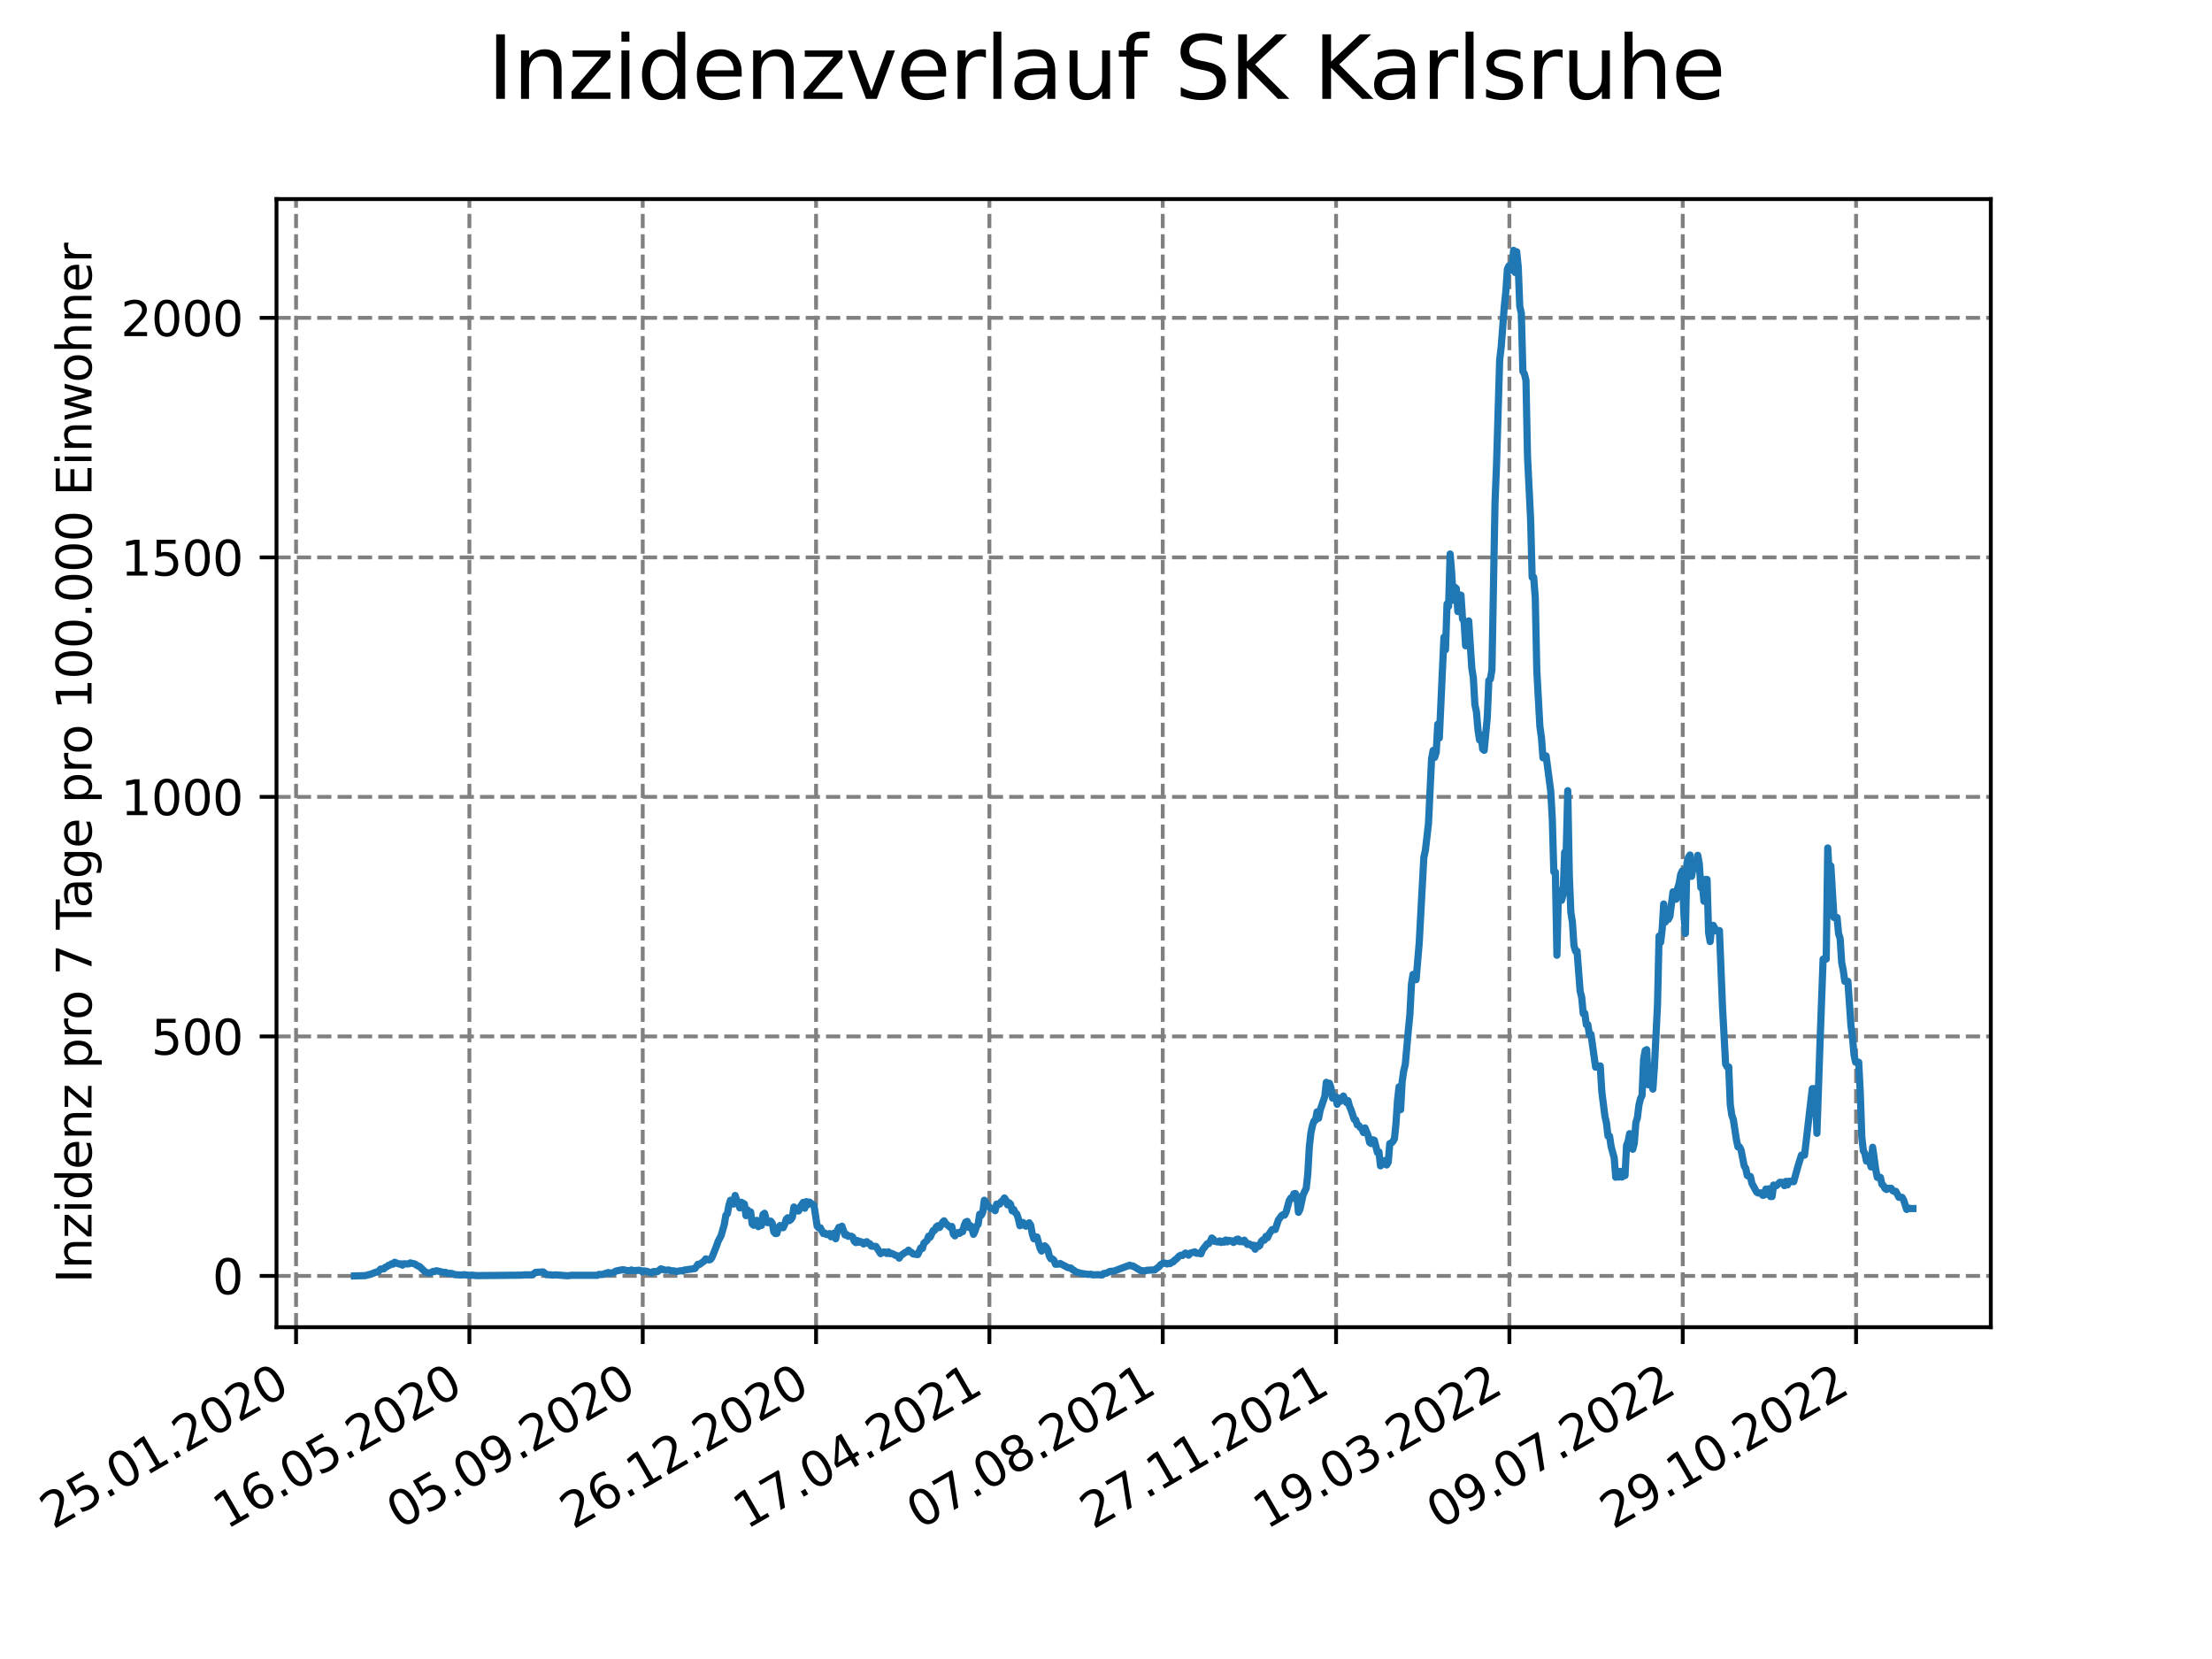 <?xml version="1.0" encoding="utf-8" standalone="no"?>
<!DOCTYPE svg PUBLIC "-//W3C//DTD SVG 1.1//EN"
  "http://www.w3.org/Graphics/SVG/1.1/DTD/svg11.dtd">
<svg xmlns:xlink="http://www.w3.org/1999/xlink" width="460.8pt" height="345.6pt" viewBox="0 0 460.8 345.6" xmlns="http://www.w3.org/2000/svg" version="1.1">
 <defs>
  <style type="text/css">*{stroke-linejoin: round; stroke-linecap: butt}</style>
 </defs>
 <g id="figure_1">
  <g id="patch_1">
   <path d="M 0 345.6 
L 460.8 345.6 
L 460.8 0 
L 0 0 
z
" style="fill: #ffffff"/>
  </g>
  <g id="axes_1">
   <g id="patch_2">
    <path d="M 57.6 276.48 
L 414.72 276.48 
L 414.72 41.472 
L 57.6 41.472 
z
" style="fill: #ffffff"/>
   </g>
   <g id="matplotlib.axis_1">
    <g id="xtick_1">
     <g id="line2d_1">
      <path d="M 61.676 276.48 
L 61.676 41.472 
" clip-path="url(#p5b45a2982d)" style="fill: none; stroke-dasharray: 2.96,1.28; stroke-dashoffset: 0; stroke: #808080; stroke-width: 0.8"/>
     </g>
     <g id="line2d_2">
      <defs>
       <path id="m508d2b752b" d="M 0 0 
L 0 3.5 
" style="stroke: #000000; stroke-width: 0.8"/>
      </defs>
      <g>
       <use xlink:href="#m508d2b752b" x="61.676" y="276.48" style="stroke: #000000; stroke-width: 0.8"/>
      </g>
     </g>
     <g id="text_1">
      <!-- 25.01.2020 -->
      <g transform="translate(11.05 318.689) rotate(-30) scale(0.1 -0.1)">
       <defs>
        <path id="DejaVuSans-32" d="M 1228 531 
L 3431 531 
L 3431 0 
L 469 0 
L 469 531 
Q 828 903 1448 1529 
Q 2069 2156 2228 2338 
Q 2531 2678 2651 2914 
Q 2772 3150 2772 3378 
Q 2772 3750 2511 3984 
Q 2250 4219 1831 4219 
Q 1534 4219 1204 4116 
Q 875 4013 500 3803 
L 500 4441 
Q 881 4594 1212 4672 
Q 1544 4750 1819 4750 
Q 2544 4750 2975 4387 
Q 3406 4025 3406 3419 
Q 3406 3131 3298 2873 
Q 3191 2616 2906 2266 
Q 2828 2175 2409 1742 
Q 1991 1309 1228 531 
z
" transform="scale(0.016)"/>
        <path id="DejaVuSans-35" d="M 691 4666 
L 3169 4666 
L 3169 4134 
L 1269 4134 
L 1269 2991 
Q 1406 3038 1543 3061 
Q 1681 3084 1819 3084 
Q 2600 3084 3056 2656 
Q 3513 2228 3513 1497 
Q 3513 744 3044 326 
Q 2575 -91 1722 -91 
Q 1428 -91 1123 -41 
Q 819 9 494 109 
L 494 744 
Q 775 591 1075 516 
Q 1375 441 1709 441 
Q 2250 441 2565 725 
Q 2881 1009 2881 1497 
Q 2881 1984 2565 2268 
Q 2250 2553 1709 2553 
Q 1456 2553 1204 2497 
Q 953 2441 691 2322 
L 691 4666 
z
" transform="scale(0.016)"/>
        <path id="DejaVuSans-2e" d="M 684 794 
L 1344 794 
L 1344 0 
L 684 0 
L 684 794 
z
" transform="scale(0.016)"/>
        <path id="DejaVuSans-30" d="M 2034 4250 
Q 1547 4250 1301 3770 
Q 1056 3291 1056 2328 
Q 1056 1369 1301 889 
Q 1547 409 2034 409 
Q 2525 409 2770 889 
Q 3016 1369 3016 2328 
Q 3016 3291 2770 3770 
Q 2525 4250 2034 4250 
z
M 2034 4750 
Q 2819 4750 3233 4129 
Q 3647 3509 3647 2328 
Q 3647 1150 3233 529 
Q 2819 -91 2034 -91 
Q 1250 -91 836 529 
Q 422 1150 422 2328 
Q 422 3509 836 4129 
Q 1250 4750 2034 4750 
z
" transform="scale(0.016)"/>
        <path id="DejaVuSans-31" d="M 794 531 
L 1825 531 
L 1825 4091 
L 703 3866 
L 703 4441 
L 1819 4666 
L 2450 4666 
L 2450 531 
L 3481 531 
L 3481 0 
L 794 0 
L 794 531 
z
" transform="scale(0.016)"/>
       </defs>
       <use xlink:href="#DejaVuSans-32"/>
       <use xlink:href="#DejaVuSans-35" x="63.623"/>
       <use xlink:href="#DejaVuSans-2e" x="127.246"/>
       <use xlink:href="#DejaVuSans-30" x="159.033"/>
       <use xlink:href="#DejaVuSans-31" x="222.656"/>
       <use xlink:href="#DejaVuSans-2e" x="286.279"/>
       <use xlink:href="#DejaVuSans-32" x="318.066"/>
       <use xlink:href="#DejaVuSans-30" x="381.689"/>
       <use xlink:href="#DejaVuSans-32" x="445.312"/>
       <use xlink:href="#DejaVuSans-30" x="508.936"/>
      </g>
     </g>
    </g>
    <g id="xtick_2">
     <g id="line2d_3">
      <path d="M 97.784 276.48 
L 97.784 41.472 
" clip-path="url(#p5b45a2982d)" style="fill: none; stroke-dasharray: 2.96,1.28; stroke-dashoffset: 0; stroke: #808080; stroke-width: 0.8"/>
     </g>
     <g id="line2d_4">
      <g>
       <use xlink:href="#m508d2b752b" x="97.784" y="276.48" style="stroke: #000000; stroke-width: 0.8"/>
      </g>
     </g>
     <g id="text_2">
      <!-- 16.05.2020 -->
      <g transform="translate(47.159 318.689) rotate(-30) scale(0.1 -0.1)">
       <defs>
        <path id="DejaVuSans-36" d="M 2113 2584 
Q 1688 2584 1439 2293 
Q 1191 2003 1191 1497 
Q 1191 994 1439 701 
Q 1688 409 2113 409 
Q 2538 409 2786 701 
Q 3034 994 3034 1497 
Q 3034 2003 2786 2293 
Q 2538 2584 2113 2584 
z
M 3366 4563 
L 3366 3988 
Q 3128 4100 2886 4159 
Q 2644 4219 2406 4219 
Q 1781 4219 1451 3797 
Q 1122 3375 1075 2522 
Q 1259 2794 1537 2939 
Q 1816 3084 2150 3084 
Q 2853 3084 3261 2657 
Q 3669 2231 3669 1497 
Q 3669 778 3244 343 
Q 2819 -91 2113 -91 
Q 1303 -91 875 529 
Q 447 1150 447 2328 
Q 447 3434 972 4092 
Q 1497 4750 2381 4750 
Q 2619 4750 2861 4703 
Q 3103 4656 3366 4563 
z
" transform="scale(0.016)"/>
       </defs>
       <use xlink:href="#DejaVuSans-31"/>
       <use xlink:href="#DejaVuSans-36" x="63.623"/>
       <use xlink:href="#DejaVuSans-2e" x="127.246"/>
       <use xlink:href="#DejaVuSans-30" x="159.033"/>
       <use xlink:href="#DejaVuSans-35" x="222.656"/>
       <use xlink:href="#DejaVuSans-2e" x="286.279"/>
       <use xlink:href="#DejaVuSans-32" x="318.066"/>
       <use xlink:href="#DejaVuSans-30" x="381.689"/>
       <use xlink:href="#DejaVuSans-32" x="445.312"/>
       <use xlink:href="#DejaVuSans-30" x="508.936"/>
      </g>
     </g>
    </g>
    <g id="xtick_3">
     <g id="line2d_5">
      <path d="M 133.893 276.48 
L 133.893 41.472 
" clip-path="url(#p5b45a2982d)" style="fill: none; stroke-dasharray: 2.96,1.28; stroke-dashoffset: 0; stroke: #808080; stroke-width: 0.8"/>
     </g>
     <g id="line2d_6">
      <g>
       <use xlink:href="#m508d2b752b" x="133.893" y="276.48" style="stroke: #000000; stroke-width: 0.8"/>
      </g>
     </g>
     <g id="text_3">
      <!-- 05.09.2020 -->
      <g transform="translate(83.268 318.689) rotate(-30) scale(0.1 -0.1)">
       <defs>
        <path id="DejaVuSans-39" d="M 703 97 
L 703 672 
Q 941 559 1184 500 
Q 1428 441 1663 441 
Q 2288 441 2617 861 
Q 2947 1281 2994 2138 
Q 2813 1869 2534 1725 
Q 2256 1581 1919 1581 
Q 1219 1581 811 2004 
Q 403 2428 403 3163 
Q 403 3881 828 4315 
Q 1253 4750 1959 4750 
Q 2769 4750 3195 4129 
Q 3622 3509 3622 2328 
Q 3622 1225 3098 567 
Q 2575 -91 1691 -91 
Q 1453 -91 1209 -44 
Q 966 3 703 97 
z
M 1959 2075 
Q 2384 2075 2632 2365 
Q 2881 2656 2881 3163 
Q 2881 3666 2632 3958 
Q 2384 4250 1959 4250 
Q 1534 4250 1286 3958 
Q 1038 3666 1038 3163 
Q 1038 2656 1286 2365 
Q 1534 2075 1959 2075 
z
" transform="scale(0.016)"/>
       </defs>
       <use xlink:href="#DejaVuSans-30"/>
       <use xlink:href="#DejaVuSans-35" x="63.623"/>
       <use xlink:href="#DejaVuSans-2e" x="127.246"/>
       <use xlink:href="#DejaVuSans-30" x="159.033"/>
       <use xlink:href="#DejaVuSans-39" x="222.656"/>
       <use xlink:href="#DejaVuSans-2e" x="286.279"/>
       <use xlink:href="#DejaVuSans-32" x="318.066"/>
       <use xlink:href="#DejaVuSans-30" x="381.689"/>
       <use xlink:href="#DejaVuSans-32" x="445.312"/>
       <use xlink:href="#DejaVuSans-30" x="508.936"/>
      </g>
     </g>
    </g>
    <g id="xtick_4">
     <g id="line2d_7">
      <path d="M 170.001 276.48 
L 170.001 41.472 
" clip-path="url(#p5b45a2982d)" style="fill: none; stroke-dasharray: 2.96,1.28; stroke-dashoffset: 0; stroke: #808080; stroke-width: 0.8"/>
     </g>
     <g id="line2d_8">
      <g>
       <use xlink:href="#m508d2b752b" x="170.001" y="276.48" style="stroke: #000000; stroke-width: 0.8"/>
      </g>
     </g>
     <g id="text_4">
      <!-- 26.12.2020 -->
      <g transform="translate(119.376 318.689) rotate(-30) scale(0.1 -0.1)">
       <use xlink:href="#DejaVuSans-32"/>
       <use xlink:href="#DejaVuSans-36" x="63.623"/>
       <use xlink:href="#DejaVuSans-2e" x="127.246"/>
       <use xlink:href="#DejaVuSans-31" x="159.033"/>
       <use xlink:href="#DejaVuSans-32" x="222.656"/>
       <use xlink:href="#DejaVuSans-2e" x="286.279"/>
       <use xlink:href="#DejaVuSans-32" x="318.066"/>
       <use xlink:href="#DejaVuSans-30" x="381.689"/>
       <use xlink:href="#DejaVuSans-32" x="445.312"/>
       <use xlink:href="#DejaVuSans-30" x="508.936"/>
      </g>
     </g>
    </g>
    <g id="xtick_5">
     <g id="line2d_9">
      <path d="M 206.11 276.48 
L 206.11 41.472 
" clip-path="url(#p5b45a2982d)" style="fill: none; stroke-dasharray: 2.96,1.28; stroke-dashoffset: 0; stroke: #808080; stroke-width: 0.8"/>
     </g>
     <g id="line2d_10">
      <g>
       <use xlink:href="#m508d2b752b" x="206.11" y="276.48" style="stroke: #000000; stroke-width: 0.8"/>
      </g>
     </g>
     <g id="text_5">
      <!-- 17.04.2021 -->
      <g transform="translate(155.485 318.689) rotate(-30) scale(0.1 -0.1)">
       <defs>
        <path id="DejaVuSans-37" d="M 525 4666 
L 3525 4666 
L 3525 4397 
L 1831 0 
L 1172 0 
L 2766 4134 
L 525 4134 
L 525 4666 
z
" transform="scale(0.016)"/>
        <path id="DejaVuSans-34" d="M 2419 4116 
L 825 1625 
L 2419 1625 
L 2419 4116 
z
M 2253 4666 
L 3047 4666 
L 3047 1625 
L 3713 1625 
L 3713 1100 
L 3047 1100 
L 3047 0 
L 2419 0 
L 2419 1100 
L 313 1100 
L 313 1709 
L 2253 4666 
z
" transform="scale(0.016)"/>
       </defs>
       <use xlink:href="#DejaVuSans-31"/>
       <use xlink:href="#DejaVuSans-37" x="63.623"/>
       <use xlink:href="#DejaVuSans-2e" x="127.246"/>
       <use xlink:href="#DejaVuSans-30" x="159.033"/>
       <use xlink:href="#DejaVuSans-34" x="222.656"/>
       <use xlink:href="#DejaVuSans-2e" x="286.279"/>
       <use xlink:href="#DejaVuSans-32" x="318.066"/>
       <use xlink:href="#DejaVuSans-30" x="381.689"/>
       <use xlink:href="#DejaVuSans-32" x="445.312"/>
       <use xlink:href="#DejaVuSans-31" x="508.936"/>
      </g>
     </g>
    </g>
    <g id="xtick_6">
     <g id="line2d_11">
      <path d="M 242.218 276.48 
L 242.218 41.472 
" clip-path="url(#p5b45a2982d)" style="fill: none; stroke-dasharray: 2.96,1.28; stroke-dashoffset: 0; stroke: #808080; stroke-width: 0.8"/>
     </g>
     <g id="line2d_12">
      <g>
       <use xlink:href="#m508d2b752b" x="242.218" y="276.48" style="stroke: #000000; stroke-width: 0.8"/>
      </g>
     </g>
     <g id="text_6">
      <!-- 07.08.2021 -->
      <g transform="translate(191.593 318.689) rotate(-30) scale(0.1 -0.1)">
       <defs>
        <path id="DejaVuSans-38" d="M 2034 2216 
Q 1584 2216 1326 1975 
Q 1069 1734 1069 1313 
Q 1069 891 1326 650 
Q 1584 409 2034 409 
Q 2484 409 2743 651 
Q 3003 894 3003 1313 
Q 3003 1734 2745 1975 
Q 2488 2216 2034 2216 
z
M 1403 2484 
Q 997 2584 770 2862 
Q 544 3141 544 3541 
Q 544 4100 942 4425 
Q 1341 4750 2034 4750 
Q 2731 4750 3128 4425 
Q 3525 4100 3525 3541 
Q 3525 3141 3298 2862 
Q 3072 2584 2669 2484 
Q 3125 2378 3379 2068 
Q 3634 1759 3634 1313 
Q 3634 634 3220 271 
Q 2806 -91 2034 -91 
Q 1263 -91 848 271 
Q 434 634 434 1313 
Q 434 1759 690 2068 
Q 947 2378 1403 2484 
z
M 1172 3481 
Q 1172 3119 1398 2916 
Q 1625 2713 2034 2713 
Q 2441 2713 2670 2916 
Q 2900 3119 2900 3481 
Q 2900 3844 2670 4047 
Q 2441 4250 2034 4250 
Q 1625 4250 1398 4047 
Q 1172 3844 1172 3481 
z
" transform="scale(0.016)"/>
       </defs>
       <use xlink:href="#DejaVuSans-30"/>
       <use xlink:href="#DejaVuSans-37" x="63.623"/>
       <use xlink:href="#DejaVuSans-2e" x="127.246"/>
       <use xlink:href="#DejaVuSans-30" x="159.033"/>
       <use xlink:href="#DejaVuSans-38" x="222.656"/>
       <use xlink:href="#DejaVuSans-2e" x="286.279"/>
       <use xlink:href="#DejaVuSans-32" x="318.066"/>
       <use xlink:href="#DejaVuSans-30" x="381.689"/>
       <use xlink:href="#DejaVuSans-32" x="445.312"/>
       <use xlink:href="#DejaVuSans-31" x="508.936"/>
      </g>
     </g>
    </g>
    <g id="xtick_7">
     <g id="line2d_13">
      <path d="M 278.327 276.48 
L 278.327 41.472 
" clip-path="url(#p5b45a2982d)" style="fill: none; stroke-dasharray: 2.96,1.28; stroke-dashoffset: 0; stroke: #808080; stroke-width: 0.8"/>
     </g>
     <g id="line2d_14">
      <g>
       <use xlink:href="#m508d2b752b" x="278.327" y="276.48" style="stroke: #000000; stroke-width: 0.8"/>
      </g>
     </g>
     <g id="text_7">
      <!-- 27.11.2021 -->
      <g transform="translate(227.702 318.689) rotate(-30) scale(0.1 -0.1)">
       <use xlink:href="#DejaVuSans-32"/>
       <use xlink:href="#DejaVuSans-37" x="63.623"/>
       <use xlink:href="#DejaVuSans-2e" x="127.246"/>
       <use xlink:href="#DejaVuSans-31" x="159.033"/>
       <use xlink:href="#DejaVuSans-31" x="222.656"/>
       <use xlink:href="#DejaVuSans-2e" x="286.279"/>
       <use xlink:href="#DejaVuSans-32" x="318.066"/>
       <use xlink:href="#DejaVuSans-30" x="381.689"/>
       <use xlink:href="#DejaVuSans-32" x="445.312"/>
       <use xlink:href="#DejaVuSans-31" x="508.936"/>
      </g>
     </g>
    </g>
    <g id="xtick_8">
     <g id="line2d_15">
      <path d="M 314.435 276.48 
L 314.435 41.472 
" clip-path="url(#p5b45a2982d)" style="fill: none; stroke-dasharray: 2.96,1.28; stroke-dashoffset: 0; stroke: #808080; stroke-width: 0.8"/>
     </g>
     <g id="line2d_16">
      <g>
       <use xlink:href="#m508d2b752b" x="314.435" y="276.48" style="stroke: #000000; stroke-width: 0.8"/>
      </g>
     </g>
     <g id="text_8">
      <!-- 19.03.2022 -->
      <g transform="translate(263.81 318.689) rotate(-30) scale(0.1 -0.1)">
       <defs>
        <path id="DejaVuSans-33" d="M 2597 2516 
Q 3050 2419 3304 2112 
Q 3559 1806 3559 1356 
Q 3559 666 3084 287 
Q 2609 -91 1734 -91 
Q 1441 -91 1130 -33 
Q 819 25 488 141 
L 488 750 
Q 750 597 1062 519 
Q 1375 441 1716 441 
Q 2309 441 2620 675 
Q 2931 909 2931 1356 
Q 2931 1769 2642 2001 
Q 2353 2234 1838 2234 
L 1294 2234 
L 1294 2753 
L 1863 2753 
Q 2328 2753 2575 2939 
Q 2822 3125 2822 3475 
Q 2822 3834 2567 4026 
Q 2313 4219 1838 4219 
Q 1578 4219 1281 4162 
Q 984 4106 628 3988 
L 628 4550 
Q 988 4650 1302 4700 
Q 1616 4750 1894 4750 
Q 2613 4750 3031 4423 
Q 3450 4097 3450 3541 
Q 3450 3153 3228 2886 
Q 3006 2619 2597 2516 
z
" transform="scale(0.016)"/>
       </defs>
       <use xlink:href="#DejaVuSans-31"/>
       <use xlink:href="#DejaVuSans-39" x="63.623"/>
       <use xlink:href="#DejaVuSans-2e" x="127.246"/>
       <use xlink:href="#DejaVuSans-30" x="159.033"/>
       <use xlink:href="#DejaVuSans-33" x="222.656"/>
       <use xlink:href="#DejaVuSans-2e" x="286.279"/>
       <use xlink:href="#DejaVuSans-32" x="318.066"/>
       <use xlink:href="#DejaVuSans-30" x="381.689"/>
       <use xlink:href="#DejaVuSans-32" x="445.312"/>
       <use xlink:href="#DejaVuSans-32" x="508.936"/>
      </g>
     </g>
    </g>
    <g id="xtick_9">
     <g id="line2d_17">
      <path d="M 350.544 276.48 
L 350.544 41.472 
" clip-path="url(#p5b45a2982d)" style="fill: none; stroke-dasharray: 2.96,1.28; stroke-dashoffset: 0; stroke: #808080; stroke-width: 0.8"/>
     </g>
     <g id="line2d_18">
      <g>
       <use xlink:href="#m508d2b752b" x="350.544" y="276.48" style="stroke: #000000; stroke-width: 0.8"/>
      </g>
     </g>
     <g id="text_9">
      <!-- 09.07.2022 -->
      <g transform="translate(299.919 318.689) rotate(-30) scale(0.1 -0.1)">
       <use xlink:href="#DejaVuSans-30"/>
       <use xlink:href="#DejaVuSans-39" x="63.623"/>
       <use xlink:href="#DejaVuSans-2e" x="127.246"/>
       <use xlink:href="#DejaVuSans-30" x="159.033"/>
       <use xlink:href="#DejaVuSans-37" x="222.656"/>
       <use xlink:href="#DejaVuSans-2e" x="286.279"/>
       <use xlink:href="#DejaVuSans-32" x="318.066"/>
       <use xlink:href="#DejaVuSans-30" x="381.689"/>
       <use xlink:href="#DejaVuSans-32" x="445.312"/>
       <use xlink:href="#DejaVuSans-32" x="508.936"/>
      </g>
     </g>
    </g>
    <g id="xtick_10">
     <g id="line2d_19">
      <path d="M 386.653 276.48 
L 386.653 41.472 
" clip-path="url(#p5b45a2982d)" style="fill: none; stroke-dasharray: 2.96,1.28; stroke-dashoffset: 0; stroke: #808080; stroke-width: 0.8"/>
     </g>
     <g id="line2d_20">
      <g>
       <use xlink:href="#m508d2b752b" x="386.653" y="276.48" style="stroke: #000000; stroke-width: 0.8"/>
      </g>
     </g>
     <g id="text_10">
      <!-- 29.10.2022 -->
      <g transform="translate(336.027 318.689) rotate(-30) scale(0.1 -0.1)">
       <use xlink:href="#DejaVuSans-32"/>
       <use xlink:href="#DejaVuSans-39" x="63.623"/>
       <use xlink:href="#DejaVuSans-2e" x="127.246"/>
       <use xlink:href="#DejaVuSans-31" x="159.033"/>
       <use xlink:href="#DejaVuSans-30" x="222.656"/>
       <use xlink:href="#DejaVuSans-2e" x="286.279"/>
       <use xlink:href="#DejaVuSans-32" x="318.066"/>
       <use xlink:href="#DejaVuSans-30" x="381.689"/>
       <use xlink:href="#DejaVuSans-32" x="445.312"/>
       <use xlink:href="#DejaVuSans-32" x="508.936"/>
      </g>
     </g>
    </g>
   </g>
   <g id="matplotlib.axis_2">
    <g id="ytick_1">
     <g id="line2d_21">
      <path d="M 57.6 265.798 
L 414.72 265.798 
" clip-path="url(#p5b45a2982d)" style="fill: none; stroke-dasharray: 2.96,1.28; stroke-dashoffset: 0; stroke: #808080; stroke-width: 0.8"/>
     </g>
     <g id="line2d_22">
      <defs>
       <path id="mbb22d7ef45" d="M 0 0 
L -3.5 0 
" style="stroke: #000000; stroke-width: 0.8"/>
      </defs>
      <g>
       <use xlink:href="#mbb22d7ef45" x="57.6" y="265.798" style="stroke: #000000; stroke-width: 0.8"/>
      </g>
     </g>
     <g id="text_11">
      <!-- 0 -->
      <g transform="translate(44.237 269.597) scale(0.1 -0.1)">
       <use xlink:href="#DejaVuSans-30"/>
      </g>
     </g>
    </g>
    <g id="ytick_2">
     <g id="line2d_23">
      <path d="M 57.6 215.903 
L 414.72 215.903 
" clip-path="url(#p5b45a2982d)" style="fill: none; stroke-dasharray: 2.96,1.28; stroke-dashoffset: 0; stroke: #808080; stroke-width: 0.8"/>
     </g>
     <g id="line2d_24">
      <g>
       <use xlink:href="#mbb22d7ef45" x="57.6" y="215.903" style="stroke: #000000; stroke-width: 0.8"/>
      </g>
     </g>
     <g id="text_12">
      <!-- 500 -->
      <g transform="translate(31.512 219.702) scale(0.1 -0.1)">
       <use xlink:href="#DejaVuSans-35"/>
       <use xlink:href="#DejaVuSans-30" x="63.623"/>
       <use xlink:href="#DejaVuSans-30" x="127.246"/>
      </g>
     </g>
    </g>
    <g id="ytick_3">
     <g id="line2d_25">
      <path d="M 57.6 166.008 
L 414.72 166.008 
" clip-path="url(#p5b45a2982d)" style="fill: none; stroke-dasharray: 2.96,1.28; stroke-dashoffset: 0; stroke: #808080; stroke-width: 0.8"/>
     </g>
     <g id="line2d_26">
      <g>
       <use xlink:href="#mbb22d7ef45" x="57.6" y="166.008" style="stroke: #000000; stroke-width: 0.8"/>
      </g>
     </g>
     <g id="text_13">
      <!-- 1000 -->
      <g transform="translate(25.15 169.807) scale(0.1 -0.1)">
       <use xlink:href="#DejaVuSans-31"/>
       <use xlink:href="#DejaVuSans-30" x="63.623"/>
       <use xlink:href="#DejaVuSans-30" x="127.246"/>
       <use xlink:href="#DejaVuSans-30" x="190.869"/>
      </g>
     </g>
    </g>
    <g id="ytick_4">
     <g id="line2d_27">
      <path d="M 57.6 116.113 
L 414.72 116.113 
" clip-path="url(#p5b45a2982d)" style="fill: none; stroke-dasharray: 2.96,1.28; stroke-dashoffset: 0; stroke: #808080; stroke-width: 0.8"/>
     </g>
     <g id="line2d_28">
      <g>
       <use xlink:href="#mbb22d7ef45" x="57.6" y="116.113" style="stroke: #000000; stroke-width: 0.8"/>
      </g>
     </g>
     <g id="text_14">
      <!-- 1500 -->
      <g transform="translate(25.15 119.912) scale(0.1 -0.1)">
       <use xlink:href="#DejaVuSans-31"/>
       <use xlink:href="#DejaVuSans-35" x="63.623"/>
       <use xlink:href="#DejaVuSans-30" x="127.246"/>
       <use xlink:href="#DejaVuSans-30" x="190.869"/>
      </g>
     </g>
    </g>
    <g id="ytick_5">
     <g id="line2d_29">
      <path d="M 57.6 66.218 
L 414.72 66.218 
" clip-path="url(#p5b45a2982d)" style="fill: none; stroke-dasharray: 2.96,1.28; stroke-dashoffset: 0; stroke: #808080; stroke-width: 0.8"/>
     </g>
     <g id="line2d_30">
      <g>
       <use xlink:href="#mbb22d7ef45" x="57.6" y="66.218" style="stroke: #000000; stroke-width: 0.8"/>
      </g>
     </g>
     <g id="text_15">
      <!-- 2000 -->
      <g transform="translate(25.15 70.017) scale(0.1 -0.1)">
       <use xlink:href="#DejaVuSans-32"/>
       <use xlink:href="#DejaVuSans-30" x="63.623"/>
       <use xlink:href="#DejaVuSans-30" x="127.246"/>
       <use xlink:href="#DejaVuSans-30" x="190.869"/>
      </g>
     </g>
    </g>
    <g id="text_16">
     <!-- Inzidenz pro 7 Tage pro 100.000 Einwohner -->
     <g transform="translate(19.07 267.301) rotate(-90) scale(0.1 -0.1)">
      <defs>
       <path id="DejaVuSans-49" d="M 628 4666 
L 1259 4666 
L 1259 0 
L 628 0 
L 628 4666 
z
" transform="scale(0.016)"/>
       <path id="DejaVuSans-6e" d="M 3513 2113 
L 3513 0 
L 2938 0 
L 2938 2094 
Q 2938 2591 2744 2837 
Q 2550 3084 2163 3084 
Q 1697 3084 1428 2787 
Q 1159 2491 1159 1978 
L 1159 0 
L 581 0 
L 581 3500 
L 1159 3500 
L 1159 2956 
Q 1366 3272 1645 3428 
Q 1925 3584 2291 3584 
Q 2894 3584 3203 3211 
Q 3513 2838 3513 2113 
z
" transform="scale(0.016)"/>
       <path id="DejaVuSans-7a" d="M 353 3500 
L 3084 3500 
L 3084 2975 
L 922 459 
L 3084 459 
L 3084 0 
L 275 0 
L 275 525 
L 2438 3041 
L 353 3041 
L 353 3500 
z
" transform="scale(0.016)"/>
       <path id="DejaVuSans-69" d="M 603 3500 
L 1178 3500 
L 1178 0 
L 603 0 
L 603 3500 
z
M 603 4863 
L 1178 4863 
L 1178 4134 
L 603 4134 
L 603 4863 
z
" transform="scale(0.016)"/>
       <path id="DejaVuSans-64" d="M 2906 2969 
L 2906 4863 
L 3481 4863 
L 3481 0 
L 2906 0 
L 2906 525 
Q 2725 213 2448 61 
Q 2172 -91 1784 -91 
Q 1150 -91 751 415 
Q 353 922 353 1747 
Q 353 2572 751 3078 
Q 1150 3584 1784 3584 
Q 2172 3584 2448 3432 
Q 2725 3281 2906 2969 
z
M 947 1747 
Q 947 1113 1208 752 
Q 1469 391 1925 391 
Q 2381 391 2643 752 
Q 2906 1113 2906 1747 
Q 2906 2381 2643 2742 
Q 2381 3103 1925 3103 
Q 1469 3103 1208 2742 
Q 947 2381 947 1747 
z
" transform="scale(0.016)"/>
       <path id="DejaVuSans-65" d="M 3597 1894 
L 3597 1613 
L 953 1613 
Q 991 1019 1311 708 
Q 1631 397 2203 397 
Q 2534 397 2845 478 
Q 3156 559 3463 722 
L 3463 178 
Q 3153 47 2828 -22 
Q 2503 -91 2169 -91 
Q 1331 -91 842 396 
Q 353 884 353 1716 
Q 353 2575 817 3079 
Q 1281 3584 2069 3584 
Q 2775 3584 3186 3129 
Q 3597 2675 3597 1894 
z
M 3022 2063 
Q 3016 2534 2758 2815 
Q 2500 3097 2075 3097 
Q 1594 3097 1305 2825 
Q 1016 2553 972 2059 
L 3022 2063 
z
" transform="scale(0.016)"/>
       <path id="DejaVuSans-20" transform="scale(0.016)"/>
       <path id="DejaVuSans-70" d="M 1159 525 
L 1159 -1331 
L 581 -1331 
L 581 3500 
L 1159 3500 
L 1159 2969 
Q 1341 3281 1617 3432 
Q 1894 3584 2278 3584 
Q 2916 3584 3314 3078 
Q 3713 2572 3713 1747 
Q 3713 922 3314 415 
Q 2916 -91 2278 -91 
Q 1894 -91 1617 61 
Q 1341 213 1159 525 
z
M 3116 1747 
Q 3116 2381 2855 2742 
Q 2594 3103 2138 3103 
Q 1681 3103 1420 2742 
Q 1159 2381 1159 1747 
Q 1159 1113 1420 752 
Q 1681 391 2138 391 
Q 2594 391 2855 752 
Q 3116 1113 3116 1747 
z
" transform="scale(0.016)"/>
       <path id="DejaVuSans-72" d="M 2631 2963 
Q 2534 3019 2420 3045 
Q 2306 3072 2169 3072 
Q 1681 3072 1420 2755 
Q 1159 2438 1159 1844 
L 1159 0 
L 581 0 
L 581 3500 
L 1159 3500 
L 1159 2956 
Q 1341 3275 1631 3429 
Q 1922 3584 2338 3584 
Q 2397 3584 2469 3576 
Q 2541 3569 2628 3553 
L 2631 2963 
z
" transform="scale(0.016)"/>
       <path id="DejaVuSans-6f" d="M 1959 3097 
Q 1497 3097 1228 2736 
Q 959 2375 959 1747 
Q 959 1119 1226 758 
Q 1494 397 1959 397 
Q 2419 397 2687 759 
Q 2956 1122 2956 1747 
Q 2956 2369 2687 2733 
Q 2419 3097 1959 3097 
z
M 1959 3584 
Q 2709 3584 3137 3096 
Q 3566 2609 3566 1747 
Q 3566 888 3137 398 
Q 2709 -91 1959 -91 
Q 1206 -91 779 398 
Q 353 888 353 1747 
Q 353 2609 779 3096 
Q 1206 3584 1959 3584 
z
" transform="scale(0.016)"/>
       <path id="DejaVuSans-54" d="M -19 4666 
L 3928 4666 
L 3928 4134 
L 2272 4134 
L 2272 0 
L 1638 0 
L 1638 4134 
L -19 4134 
L -19 4666 
z
" transform="scale(0.016)"/>
       <path id="DejaVuSans-61" d="M 2194 1759 
Q 1497 1759 1228 1600 
Q 959 1441 959 1056 
Q 959 750 1161 570 
Q 1363 391 1709 391 
Q 2188 391 2477 730 
Q 2766 1069 2766 1631 
L 2766 1759 
L 2194 1759 
z
M 3341 1997 
L 3341 0 
L 2766 0 
L 2766 531 
Q 2569 213 2275 61 
Q 1981 -91 1556 -91 
Q 1019 -91 701 211 
Q 384 513 384 1019 
Q 384 1609 779 1909 
Q 1175 2209 1959 2209 
L 2766 2209 
L 2766 2266 
Q 2766 2663 2505 2880 
Q 2244 3097 1772 3097 
Q 1472 3097 1187 3025 
Q 903 2953 641 2809 
L 641 3341 
Q 956 3463 1253 3523 
Q 1550 3584 1831 3584 
Q 2591 3584 2966 3190 
Q 3341 2797 3341 1997 
z
" transform="scale(0.016)"/>
       <path id="DejaVuSans-67" d="M 2906 1791 
Q 2906 2416 2648 2759 
Q 2391 3103 1925 3103 
Q 1463 3103 1205 2759 
Q 947 2416 947 1791 
Q 947 1169 1205 825 
Q 1463 481 1925 481 
Q 2391 481 2648 825 
Q 2906 1169 2906 1791 
z
M 3481 434 
Q 3481 -459 3084 -895 
Q 2688 -1331 1869 -1331 
Q 1566 -1331 1297 -1286 
Q 1028 -1241 775 -1147 
L 775 -588 
Q 1028 -725 1275 -790 
Q 1522 -856 1778 -856 
Q 2344 -856 2625 -561 
Q 2906 -266 2906 331 
L 2906 616 
Q 2728 306 2450 153 
Q 2172 0 1784 0 
Q 1141 0 747 490 
Q 353 981 353 1791 
Q 353 2603 747 3093 
Q 1141 3584 1784 3584 
Q 2172 3584 2450 3431 
Q 2728 3278 2906 2969 
L 2906 3500 
L 3481 3500 
L 3481 434 
z
" transform="scale(0.016)"/>
       <path id="DejaVuSans-45" d="M 628 4666 
L 3578 4666 
L 3578 4134 
L 1259 4134 
L 1259 2753 
L 3481 2753 
L 3481 2222 
L 1259 2222 
L 1259 531 
L 3634 531 
L 3634 0 
L 628 0 
L 628 4666 
z
" transform="scale(0.016)"/>
       <path id="DejaVuSans-77" d="M 269 3500 
L 844 3500 
L 1563 769 
L 2278 3500 
L 2956 3500 
L 3675 769 
L 4391 3500 
L 4966 3500 
L 4050 0 
L 3372 0 
L 2619 2869 
L 1863 0 
L 1184 0 
L 269 3500 
z
" transform="scale(0.016)"/>
       <path id="DejaVuSans-68" d="M 3513 2113 
L 3513 0 
L 2938 0 
L 2938 2094 
Q 2938 2591 2744 2837 
Q 2550 3084 2163 3084 
Q 1697 3084 1428 2787 
Q 1159 2491 1159 1978 
L 1159 0 
L 581 0 
L 581 4863 
L 1159 4863 
L 1159 2956 
Q 1366 3272 1645 3428 
Q 1925 3584 2291 3584 
Q 2894 3584 3203 3211 
Q 3513 2838 3513 2113 
z
" transform="scale(0.016)"/>
      </defs>
      <use xlink:href="#DejaVuSans-49"/>
      <use xlink:href="#DejaVuSans-6e" x="29.492"/>
      <use xlink:href="#DejaVuSans-7a" x="92.871"/>
      <use xlink:href="#DejaVuSans-69" x="145.361"/>
      <use xlink:href="#DejaVuSans-64" x="173.145"/>
      <use xlink:href="#DejaVuSans-65" x="236.621"/>
      <use xlink:href="#DejaVuSans-6e" x="298.145"/>
      <use xlink:href="#DejaVuSans-7a" x="361.523"/>
      <use xlink:href="#DejaVuSans-20" x="414.014"/>
      <use xlink:href="#DejaVuSans-70" x="445.801"/>
      <use xlink:href="#DejaVuSans-72" x="509.277"/>
      <use xlink:href="#DejaVuSans-6f" x="548.141"/>
      <use xlink:href="#DejaVuSans-20" x="609.322"/>
      <use xlink:href="#DejaVuSans-37" x="641.109"/>
      <use xlink:href="#DejaVuSans-20" x="704.732"/>
      <use xlink:href="#DejaVuSans-54" x="736.52"/>
      <use xlink:href="#DejaVuSans-61" x="781.104"/>
      <use xlink:href="#DejaVuSans-67" x="842.383"/>
      <use xlink:href="#DejaVuSans-65" x="905.859"/>
      <use xlink:href="#DejaVuSans-20" x="967.383"/>
      <use xlink:href="#DejaVuSans-70" x="999.17"/>
      <use xlink:href="#DejaVuSans-72" x="1062.646"/>
      <use xlink:href="#DejaVuSans-6f" x="1101.51"/>
      <use xlink:href="#DejaVuSans-20" x="1162.691"/>
      <use xlink:href="#DejaVuSans-31" x="1194.479"/>
      <use xlink:href="#DejaVuSans-30" x="1258.102"/>
      <use xlink:href="#DejaVuSans-30" x="1321.725"/>
      <use xlink:href="#DejaVuSans-2e" x="1385.348"/>
      <use xlink:href="#DejaVuSans-30" x="1417.135"/>
      <use xlink:href="#DejaVuSans-30" x="1480.758"/>
      <use xlink:href="#DejaVuSans-30" x="1544.381"/>
      <use xlink:href="#DejaVuSans-20" x="1608.004"/>
      <use xlink:href="#DejaVuSans-45" x="1639.791"/>
      <use xlink:href="#DejaVuSans-69" x="1702.975"/>
      <use xlink:href="#DejaVuSans-6e" x="1730.758"/>
      <use xlink:href="#DejaVuSans-77" x="1794.137"/>
      <use xlink:href="#DejaVuSans-6f" x="1875.924"/>
      <use xlink:href="#DejaVuSans-68" x="1937.105"/>
      <use xlink:href="#DejaVuSans-6e" x="2000.484"/>
      <use xlink:href="#DejaVuSans-65" x="2063.863"/>
      <use xlink:href="#DejaVuSans-72" x="2125.387"/>
     </g>
    </g>
   </g>
   <g id="line2d_31">
    <path d="M 73.833 265.798 
L 76.09 265.734 
L 77.379 265.382 
L 78.346 264.998 
L 78.669 264.998 
L 79.313 264.359 
L 79.958 264.327 
L 80.281 263.975 
L 80.603 263.879 
L 80.925 263.591 
L 81.248 263.527 
L 81.57 263.272 
L 81.893 263.336 
L 82.215 262.952 
L 83.182 263.336 
L 83.505 263.272 
L 83.827 263.559 
L 84.149 263.272 
L 85.117 263.304 
L 85.439 263.08 
L 86.406 263.304 
L 87.051 263.719 
L 87.373 263.815 
L 88.341 264.743 
L 88.663 265.03 
L 89.308 265.19 
L 89.63 265.158 
L 90.275 264.838 
L 90.597 264.87 
L 90.92 264.711 
L 92.532 265.094 
L 92.854 265.062 
L 93.177 265.254 
L 94.144 265.286 
L 94.789 265.542 
L 95.433 265.574 
L 96.078 265.606 
L 96.723 265.542 
L 97.69 265.67 
L 98.335 265.638 
L 99.302 265.734 
L 108.652 265.638 
L 109.296 265.574 
L 110.908 265.574 
L 111.553 265.062 
L 113.165 264.966 
L 113.81 265.51 
L 114.777 265.574 
L 115.1 265.638 
L 115.744 265.574 
L 118.324 265.766 
L 118.968 265.67 
L 124.449 265.67 
L 124.772 265.478 
L 125.416 265.51 
L 126.706 265.094 
L 127.028 265.286 
L 127.351 265.158 
L 127.673 265.158 
L 128.318 264.775 
L 128.963 264.647 
L 129.608 264.519 
L 129.93 264.519 
L 130.575 264.679 
L 131.22 264.711 
L 131.542 264.551 
L 131.864 264.711 
L 133.154 264.615 
L 133.476 264.679 
L 133.799 264.934 
L 134.121 264.743 
L 134.766 264.838 
L 135.733 265.19 
L 136.055 264.902 
L 137.023 264.87 
L 137.667 264.327 
L 138.635 264.615 
L 139.279 264.551 
L 139.924 264.775 
L 140.247 264.711 
L 140.891 264.87 
L 141.859 264.711 
L 142.181 264.775 
L 142.503 264.583 
L 144.76 264.263 
L 145.405 263.368 
L 145.727 263.399 
L 146.695 262.696 
L 147.017 262.248 
L 147.662 262.472 
L 147.984 262.376 
L 148.307 261.96 
L 149.274 259.53 
L 149.596 258.603 
L 150.241 257.356 
L 150.886 255.053 
L 151.208 253.167 
L 151.531 252.815 
L 151.853 251.056 
L 152.175 250.033 
L 152.498 250.225 
L 152.82 250.832 
L 153.143 249.041 
L 153.465 250.033 
L 153.787 250.385 
L 154.11 251.632 
L 154.432 250.448 
L 155.077 250.832 
L 155.399 253.231 
L 155.722 252.047 
L 156.044 252.847 
L 156.367 252.463 
L 156.689 254.957 
L 157.011 255.245 
L 157.656 254.222 
L 157.979 255.533 
L 158.301 255.117 
L 158.623 255.277 
L 158.946 253.007 
L 159.268 252.751 
L 159.591 253.966 
L 159.913 254.702 
L 160.235 254.67 
L 160.558 254.382 
L 160.88 254.829 
L 161.203 256.62 
L 161.525 256.972 
L 161.847 256.94 
L 162.17 255.661 
L 162.492 255.309 
L 162.815 255.725 
L 163.137 255.757 
L 163.459 255.085 
L 163.782 253.998 
L 164.104 253.678 
L 164.426 254.286 
L 164.749 254.062 
L 165.071 253.55 
L 165.394 251.44 
L 165.716 252.207 
L 166.361 252.271 
L 166.683 251.44 
L 167.328 250.48 
L 167.65 251.696 
L 167.973 250.321 
L 168.295 250.96 
L 168.618 250.417 
L 169.262 250.896 
L 169.585 251.184 
L 170.23 255.437 
L 170.552 255.789 
L 170.874 255.757 
L 171.519 256.972 
L 171.842 256.876 
L 172.164 257.164 
L 172.486 257.196 
L 172.809 256.972 
L 173.131 257.643 
L 173.776 256.876 
L 174.098 258.059 
L 174.421 256.396 
L 174.743 255.693 
L 175.066 255.725 
L 175.388 255.437 
L 176.033 257.26 
L 176.355 257.164 
L 176.678 257.548 
L 177.322 257.516 
L 177.645 257.707 
L 177.967 258.571 
L 178.29 258.859 
L 178.612 258.411 
L 178.934 258.795 
L 179.257 258.635 
L 179.579 258.795 
L 179.902 259.146 
L 180.224 258.795 
L 180.546 258.667 
L 180.869 259.051 
L 181.191 259.082 
L 181.514 259.594 
L 182.158 259.626 
L 182.481 259.658 
L 183.448 261.161 
L 184.093 260.809 
L 184.415 260.841 
L 184.738 261.129 
L 185.06 260.777 
L 185.382 261.161 
L 185.705 261.097 
L 186.35 261.385 
L 186.672 261.577 
L 186.994 261.609 
L 187.317 262.088 
L 187.639 261.577 
L 188.606 260.873 
L 188.929 260.777 
L 189.251 260.426 
L 189.574 260.777 
L 189.896 260.905 
L 190.218 261.225 
L 191.186 261.353 
L 191.83 259.946 
L 192.153 260.074 
L 192.475 258.955 
L 193.12 258.411 
L 193.442 257.516 
L 193.765 257.739 
L 194.409 256.332 
L 194.732 256.268 
L 195.054 255.565 
L 195.377 255.341 
L 195.699 255.725 
L 196.021 255.277 
L 196.344 254.638 
L 196.666 254.318 
L 196.989 254.861 
L 197.956 255.693 
L 198.278 255.501 
L 198.601 257.068 
L 198.923 257.452 
L 199.245 256.844 
L 199.568 256.78 
L 199.89 256.94 
L 200.213 256.556 
L 200.535 256.588 
L 200.857 255.309 
L 201.18 254.574 
L 201.502 254.446 
L 201.825 255.693 
L 202.147 255.309 
L 202.469 255.885 
L 202.792 257.132 
L 203.114 256.46 
L 203.437 255.437 
L 203.759 255.053 
L 204.081 252.943 
L 204.404 253.167 
L 204.726 252.559 
L 205.049 250.033 
L 205.693 251.024 
L 206.338 251.728 
L 206.983 251.792 
L 207.305 252.207 
L 207.628 250.832 
L 208.273 250.832 
L 208.595 250.289 
L 208.917 250.129 
L 209.24 249.553 
L 209.562 250.033 
L 209.885 250.992 
L 210.207 250.544 
L 210.529 250.864 
L 210.852 252.239 
L 211.174 251.951 
L 211.497 252.623 
L 211.819 252.911 
L 212.141 253.87 
L 212.464 255.341 
L 212.786 255.117 
L 213.109 254.67 
L 213.431 255.277 
L 213.753 255.437 
L 214.398 254.734 
L 214.721 255.245 
L 215.043 257.036 
L 215.365 258.059 
L 216.01 257.675 
L 216.655 260.01 
L 216.977 260.617 
L 217.622 259.53 
L 217.945 259.818 
L 218.267 260.33 
L 218.589 261.641 
L 218.912 262.216 
L 219.234 262.248 
L 219.557 262.536 
L 219.879 263.368 
L 220.524 263.336 
L 220.846 263.208 
L 222.458 264.071 
L 223.103 264.167 
L 223.425 264.487 
L 223.748 264.647 
L 224.07 264.934 
L 224.715 265.126 
L 225.36 265.286 
L 226.649 265.478 
L 227.294 265.446 
L 227.616 265.574 
L 228.906 265.542 
L 229.551 265.606 
L 229.873 265.318 
L 230.518 265.222 
L 231.163 264.87 
L 232.13 264.775 
L 233.097 264.391 
L 235.354 263.559 
L 235.676 263.719 
L 235.999 263.719 
L 237.611 264.679 
L 238.578 264.743 
L 238.9 264.615 
L 240.512 264.551 
L 241.48 263.847 
L 241.802 263.431 
L 242.447 263.112 
L 242.769 263.144 
L 243.092 263.304 
L 243.414 263.176 
L 243.736 263.24 
L 244.059 262.984 
L 244.381 262.888 
L 244.704 262.504 
L 245.026 262.312 
L 245.671 261.641 
L 245.993 261.481 
L 246.316 261.545 
L 246.96 261.033 
L 247.283 261.193 
L 247.605 261.481 
L 247.928 261.065 
L 248.895 260.777 
L 249.217 261.065 
L 249.862 261.065 
L 250.184 261.193 
L 250.507 260.362 
L 251.474 259.114 
L 251.796 259.082 
L 252.119 258.603 
L 252.441 257.899 
L 252.763 258.155 
L 253.086 258.603 
L 253.731 258.731 
L 254.053 258.507 
L 254.375 258.827 
L 254.698 258.571 
L 255.02 258.763 
L 255.343 258.315 
L 255.665 258.699 
L 255.987 258.379 
L 256.31 258.539 
L 256.632 258.475 
L 256.955 258.827 
L 257.277 258.635 
L 257.599 258.187 
L 257.922 258.123 
L 258.244 258.667 
L 258.567 258.475 
L 258.889 258.699 
L 259.211 258.347 
L 259.856 259.242 
L 260.179 259.114 
L 260.501 259.274 
L 260.823 259.562 
L 261.146 259.402 
L 261.468 260.234 
L 261.791 259.466 
L 262.113 259.69 
L 262.435 259.466 
L 262.758 258.603 
L 263.08 258.283 
L 263.403 258.347 
L 263.725 257.548 
L 264.047 257.835 
L 264.37 257.068 
L 265.015 256.141 
L 265.659 256.141 
L 266.304 254.158 
L 266.949 253.263 
L 267.271 253.039 
L 267.594 253.135 
L 267.916 252.495 
L 268.561 250.129 
L 268.883 249.585 
L 269.206 249.649 
L 269.528 248.69 
L 269.851 248.626 
L 270.173 249.265 
L 270.495 252.559 
L 270.818 251.887 
L 271.463 248.882 
L 272.107 247.538 
L 272.43 244.66 
L 272.752 238.968 
L 273.075 236.058 
L 273.397 234.524 
L 273.719 233.532 
L 274.042 233.372 
L 274.364 231.614 
L 274.687 232.957 
L 275.009 231.294 
L 275.976 228.416 
L 276.299 225.474 
L 276.621 227.009 
L 276.943 225.666 
L 277.266 226.625 
L 277.588 228.768 
L 277.911 228.416 
L 278.233 228.416 
L 278.555 230.047 
L 278.878 228.768 
L 279.2 229.439 
L 279.522 228.736 
L 279.845 228.32 
L 280.49 229.695 
L 280.812 229.279 
L 281.134 230.494 
L 281.457 231.23 
L 282.102 233.18 
L 282.424 233.308 
L 282.746 234.332 
L 283.069 234.46 
L 283.391 234.907 
L 283.714 235.163 
L 284.036 235.931 
L 284.358 234.971 
L 285.003 236.57 
L 285.326 238.009 
L 285.648 238.233 
L 285.97 237.434 
L 286.293 237.529 
L 286.938 240.088 
L 287.26 239.96 
L 287.582 242.87 
L 288.227 242.294 
L 288.55 241.751 
L 288.872 242.678 
L 289.194 242.102 
L 289.517 238.233 
L 289.839 238.105 
L 290.162 237.785 
L 290.484 237.242 
L 290.806 234.108 
L 291.129 229.215 
L 291.451 226.401 
L 291.774 231.166 
L 292.096 225.314 
L 292.418 223.075 
L 292.741 221.764 
L 293.386 214.569 
L 293.708 211.308 
L 294.03 205.04 
L 294.353 202.993 
L 294.998 204.081 
L 295.642 196.502 
L 296.61 178.594 
L 296.932 177.155 
L 297.577 171.591 
L 298.222 158.097 
L 298.544 156.338 
L 298.866 157.777 
L 299.189 156.722 
L 299.511 150.87 
L 299.834 153.748 
L 300.801 132.738 
L 301.123 135.36 
L 301.446 125.799 
L 301.768 126.311 
L 302.09 115.406 
L 302.413 119.308 
L 302.735 125.032 
L 303.058 122.313 
L 303.38 122.601 
L 303.702 127.398 
L 304.025 124.392 
L 304.347 123.976 
L 304.67 128.901 
L 304.992 129.445 
L 305.314 134.529 
L 305.637 129.86 
L 305.959 129.349 
L 306.604 139.166 
L 306.926 141.212 
L 307.249 146.808 
L 307.571 148.311 
L 307.894 152.085 
L 308.216 154.163 
L 308.538 153.14 
L 308.861 156.018 
L 309.183 156.306 
L 309.828 149.431 
L 310.15 141.756 
L 310.473 141.468 
L 310.795 139.549 
L 311.44 104.662 
L 311.762 96.603 
L 312.407 74.986 
L 312.729 72.268 
L 313.374 63.794 
L 313.697 60.724 
L 314.019 56.055 
L 314.341 55.384 
L 314.664 56.279 
L 314.986 55.96 
L 315.309 52.154 
L 315.631 56.759 
L 315.953 52.442 
L 316.276 55.64 
L 316.598 63.826 
L 316.921 65.265 
L 317.243 77.353 
L 317.565 77.896 
L 317.888 79.239 
L 318.21 95.132 
L 318.855 108.211 
L 319.177 120.267 
L 319.5 120.267 
L 319.822 124.52 
L 320.145 139.677 
L 320.789 151.349 
L 321.112 153.62 
L 321.434 157.873 
L 321.757 157.841 
L 322.079 157.457 
L 323.046 164.812 
L 323.369 170.536 
L 323.691 181.632 
L 324.013 181.664 
L 324.336 198.996 
L 324.658 185.47 
L 324.981 185.566 
L 325.303 187.548 
L 325.625 186.269 
L 325.948 177.539 
L 326.27 177.539 
L 326.593 164.716 
L 326.915 182.336 
L 327.237 190.042 
L 327.56 192.057 
L 327.882 196.95 
L 328.205 198.133 
L 328.527 198.133 
L 329.172 206.479 
L 329.494 207.726 
L 329.817 211.148 
L 330.139 211.084 
L 330.461 213.45 
L 330.784 213.45 
L 331.106 215.593 
L 331.429 215.465 
L 332.396 222.308 
L 332.718 222.084 
L 333.363 222.052 
L 333.685 227.424 
L 334.33 232.509 
L 334.653 233.916 
L 334.975 236.666 
L 335.297 236.666 
L 335.62 238.809 
L 336.265 241.207 
L 336.587 245.236 
L 336.909 244.565 
L 337.232 245.204 
L 337.554 244.021 
L 337.876 245.204 
L 338.199 244.948 
L 338.521 244.884 
L 338.844 238.585 
L 339.166 237.785 
L 339.488 236.154 
L 339.811 236.346 
L 340.133 239.416 
L 340.456 238.137 
L 340.778 233.852 
L 341.1 232.829 
L 341.423 230.207 
L 341.745 228.863 
L 342.068 228.224 
L 342.39 220.709 
L 342.712 218.854 
L 343.035 218.663 
L 343.357 225.985 
L 343.68 223.491 
L 344.324 226.881 
L 344.647 222.276 
L 345.292 209.229 
L 345.614 194.999 
L 345.936 196.31 
L 346.259 193.624 
L 346.581 188.316 
L 346.904 192.089 
L 347.226 191.322 
L 347.548 191.513 
L 347.871 190.906 
L 348.516 185.789 
L 348.838 186.749 
L 349.16 187.324 
L 349.483 185.054 
L 349.805 183.999 
L 350.128 182.112 
L 350.45 181.44 
L 350.772 190.106 
L 351.095 194.455 
L 351.417 179.842 
L 351.74 178.562 
L 352.062 178.115 
L 352.384 182.56 
L 352.707 180.769 
L 353.352 180.769 
L 353.674 178.179 
L 353.996 179.937 
L 354.319 184.894 
L 354.641 184.35 
L 354.964 187.74 
L 355.286 183.199 
L 355.608 183.199 
L 355.931 194.295 
L 356.253 196.15 
L 356.576 193.144 
L 356.898 192.761 
L 357.543 193.944 
L 358.188 193.848 
L 358.832 209.805 
L 359.477 221.668 
L 359.8 222.244 
L 360.122 222.244 
L 360.444 230.079 
L 360.767 232.317 
L 361.089 233.212 
L 361.734 237.465 
L 362.056 238.936 
L 362.379 238.936 
L 362.701 239.576 
L 363.346 242.902 
L 363.668 243.381 
L 363.991 244.884 
L 364.313 245.076 
L 364.636 245.076 
L 364.958 246.515 
L 365.925 248.306 
L 366.247 248.53 
L 366.892 248.498 
L 367.215 249.009 
L 367.537 248.946 
L 367.859 247.698 
L 368.182 247.986 
L 368.504 247.634 
L 368.827 249.265 
L 369.149 249.265 
L 369.471 246.867 
L 369.794 247.123 
L 370.116 246.963 
L 370.761 246.291 
L 371.406 246.323 
L 371.728 246.995 
L 372.051 246.099 
L 372.373 246.835 
L 372.695 246.068 
L 373.34 246.163 
L 373.663 246.163 
L 374.63 242.678 
L 375.275 240.631 
L 375.919 240.631 
L 377.531 226.785 
L 378.176 226.785 
L 378.499 236.09 
L 379.143 217.224 
L 379.788 199.796 
L 380.433 199.796 
L 380.755 176.644 
L 381.078 182.4 
L 381.4 180.385 
L 382.045 191.13 
L 382.69 191.13 
L 383.012 194.487 
L 383.335 195.511 
L 383.657 200.531 
L 383.979 202.098 
L 384.302 204.432 
L 384.947 204.432 
L 385.591 213.706 
L 385.914 216.136 
L 386.236 219.814 
L 386.559 221.285 
L 387.203 221.285 
L 387.526 227.616 
L 387.848 236.858 
L 388.171 239.736 
L 388.493 240.248 
L 388.815 241.878 
L 389.46 241.878 
L 389.783 243.094 
L 390.105 239 
L 390.75 243.637 
L 391.072 245.268 
L 391.717 245.268 
L 392.039 246.707 
L 392.362 246.963 
L 392.684 247.602 
L 393.007 247.794 
L 393.329 247.538 
L 393.974 247.538 
L 394.296 248.05 
L 394.618 248.21 
L 394.941 248.178 
L 395.586 249.425 
L 396.23 249.425 
L 396.553 249.969 
L 397.198 251.951 
L 397.52 251.632 
L 397.842 251.76 
L 398.487 251.76 
L 398.487 251.76 
" clip-path="url(#p5b45a2982d)" style="fill: none; stroke: #1f77b4; stroke-width: 1.5; stroke-linecap: square"/>
   </g>
   <g id="patch_3">
    <path d="M 57.6 276.48 
L 57.6 41.472 
" style="fill: none; stroke: #000000; stroke-width: 0.8; stroke-linejoin: miter; stroke-linecap: square"/>
   </g>
   <g id="patch_4">
    <path d="M 414.72 276.48 
L 414.72 41.472 
" style="fill: none; stroke: #000000; stroke-width: 0.8; stroke-linejoin: miter; stroke-linecap: square"/>
   </g>
   <g id="patch_5">
    <path d="M 57.6 276.48 
L 414.72 276.48 
" style="fill: none; stroke: #000000; stroke-width: 0.8; stroke-linejoin: miter; stroke-linecap: square"/>
   </g>
   <g id="patch_6">
    <path d="M 57.6 41.472 
L 414.72 41.472 
" style="fill: none; stroke: #000000; stroke-width: 0.8; stroke-linejoin: miter; stroke-linecap: square"/>
   </g>
  </g>
  <g id="text_17">
   <!-- Inzidenzverlauf SK Karlsruhe -->
   <g transform="translate(101.557 20.589) scale(0.18 -0.18)">
    <defs>
     <path id="DejaVuSans-76" d="M 191 3500 
L 800 3500 
L 1894 563 
L 2988 3500 
L 3597 3500 
L 2284 0 
L 1503 0 
L 191 3500 
z
" transform="scale(0.016)"/>
     <path id="DejaVuSans-6c" d="M 603 4863 
L 1178 4863 
L 1178 0 
L 603 0 
L 603 4863 
z
" transform="scale(0.016)"/>
     <path id="DejaVuSans-75" d="M 544 1381 
L 544 3500 
L 1119 3500 
L 1119 1403 
Q 1119 906 1312 657 
Q 1506 409 1894 409 
Q 2359 409 2629 706 
Q 2900 1003 2900 1516 
L 2900 3500 
L 3475 3500 
L 3475 0 
L 2900 0 
L 2900 538 
Q 2691 219 2414 64 
Q 2138 -91 1772 -91 
Q 1169 -91 856 284 
Q 544 659 544 1381 
z
M 1991 3584 
L 1991 3584 
z
" transform="scale(0.016)"/>
     <path id="DejaVuSans-66" d="M 2375 4863 
L 2375 4384 
L 1825 4384 
Q 1516 4384 1395 4259 
Q 1275 4134 1275 3809 
L 1275 3500 
L 2222 3500 
L 2222 3053 
L 1275 3053 
L 1275 0 
L 697 0 
L 697 3053 
L 147 3053 
L 147 3500 
L 697 3500 
L 697 3744 
Q 697 4328 969 4595 
Q 1241 4863 1831 4863 
L 2375 4863 
z
" transform="scale(0.016)"/>
     <path id="DejaVuSans-53" d="M 3425 4513 
L 3425 3897 
Q 3066 4069 2747 4153 
Q 2428 4238 2131 4238 
Q 1616 4238 1336 4038 
Q 1056 3838 1056 3469 
Q 1056 3159 1242 3001 
Q 1428 2844 1947 2747 
L 2328 2669 
Q 3034 2534 3370 2195 
Q 3706 1856 3706 1288 
Q 3706 609 3251 259 
Q 2797 -91 1919 -91 
Q 1588 -91 1214 -16 
Q 841 59 441 206 
L 441 856 
Q 825 641 1194 531 
Q 1563 422 1919 422 
Q 2459 422 2753 634 
Q 3047 847 3047 1241 
Q 3047 1584 2836 1778 
Q 2625 1972 2144 2069 
L 1759 2144 
Q 1053 2284 737 2584 
Q 422 2884 422 3419 
Q 422 4038 858 4394 
Q 1294 4750 2059 4750 
Q 2388 4750 2728 4690 
Q 3069 4631 3425 4513 
z
" transform="scale(0.016)"/>
     <path id="DejaVuSans-4b" d="M 628 4666 
L 1259 4666 
L 1259 2694 
L 3353 4666 
L 4166 4666 
L 1850 2491 
L 4331 0 
L 3500 0 
L 1259 2247 
L 1259 0 
L 628 0 
L 628 4666 
z
" transform="scale(0.016)"/>
     <path id="DejaVuSans-73" d="M 2834 3397 
L 2834 2853 
Q 2591 2978 2328 3040 
Q 2066 3103 1784 3103 
Q 1356 3103 1142 2972 
Q 928 2841 928 2578 
Q 928 2378 1081 2264 
Q 1234 2150 1697 2047 
L 1894 2003 
Q 2506 1872 2764 1633 
Q 3022 1394 3022 966 
Q 3022 478 2636 193 
Q 2250 -91 1575 -91 
Q 1294 -91 989 -36 
Q 684 19 347 128 
L 347 722 
Q 666 556 975 473 
Q 1284 391 1588 391 
Q 1994 391 2212 530 
Q 2431 669 2431 922 
Q 2431 1156 2273 1281 
Q 2116 1406 1581 1522 
L 1381 1569 
Q 847 1681 609 1914 
Q 372 2147 372 2553 
Q 372 3047 722 3315 
Q 1072 3584 1716 3584 
Q 2034 3584 2315 3537 
Q 2597 3491 2834 3397 
z
" transform="scale(0.016)"/>
    </defs>
    <use xlink:href="#DejaVuSans-49"/>
    <use xlink:href="#DejaVuSans-6e" x="29.492"/>
    <use xlink:href="#DejaVuSans-7a" x="92.871"/>
    <use xlink:href="#DejaVuSans-69" x="145.361"/>
    <use xlink:href="#DejaVuSans-64" x="173.145"/>
    <use xlink:href="#DejaVuSans-65" x="236.621"/>
    <use xlink:href="#DejaVuSans-6e" x="298.145"/>
    <use xlink:href="#DejaVuSans-7a" x="361.523"/>
    <use xlink:href="#DejaVuSans-76" x="414.014"/>
    <use xlink:href="#DejaVuSans-65" x="473.193"/>
    <use xlink:href="#DejaVuSans-72" x="534.717"/>
    <use xlink:href="#DejaVuSans-6c" x="575.83"/>
    <use xlink:href="#DejaVuSans-61" x="603.613"/>
    <use xlink:href="#DejaVuSans-75" x="664.893"/>
    <use xlink:href="#DejaVuSans-66" x="728.271"/>
    <use xlink:href="#DejaVuSans-20" x="763.477"/>
    <use xlink:href="#DejaVuSans-53" x="795.264"/>
    <use xlink:href="#DejaVuSans-4b" x="858.74"/>
    <use xlink:href="#DejaVuSans-20" x="924.316"/>
    <use xlink:href="#DejaVuSans-4b" x="956.104"/>
    <use xlink:href="#DejaVuSans-61" x="1019.93"/>
    <use xlink:href="#DejaVuSans-72" x="1081.209"/>
    <use xlink:href="#DejaVuSans-6c" x="1122.322"/>
    <use xlink:href="#DejaVuSans-73" x="1150.105"/>
    <use xlink:href="#DejaVuSans-72" x="1202.205"/>
    <use xlink:href="#DejaVuSans-75" x="1243.318"/>
    <use xlink:href="#DejaVuSans-68" x="1306.697"/>
    <use xlink:href="#DejaVuSans-65" x="1370.076"/>
   </g>
  </g>
 </g>
 <defs>
  <clipPath id="p5b45a2982d">
   <rect x="57.6" y="41.472" width="357.12" height="235.008"/>
  </clipPath>
 </defs>
</svg>
